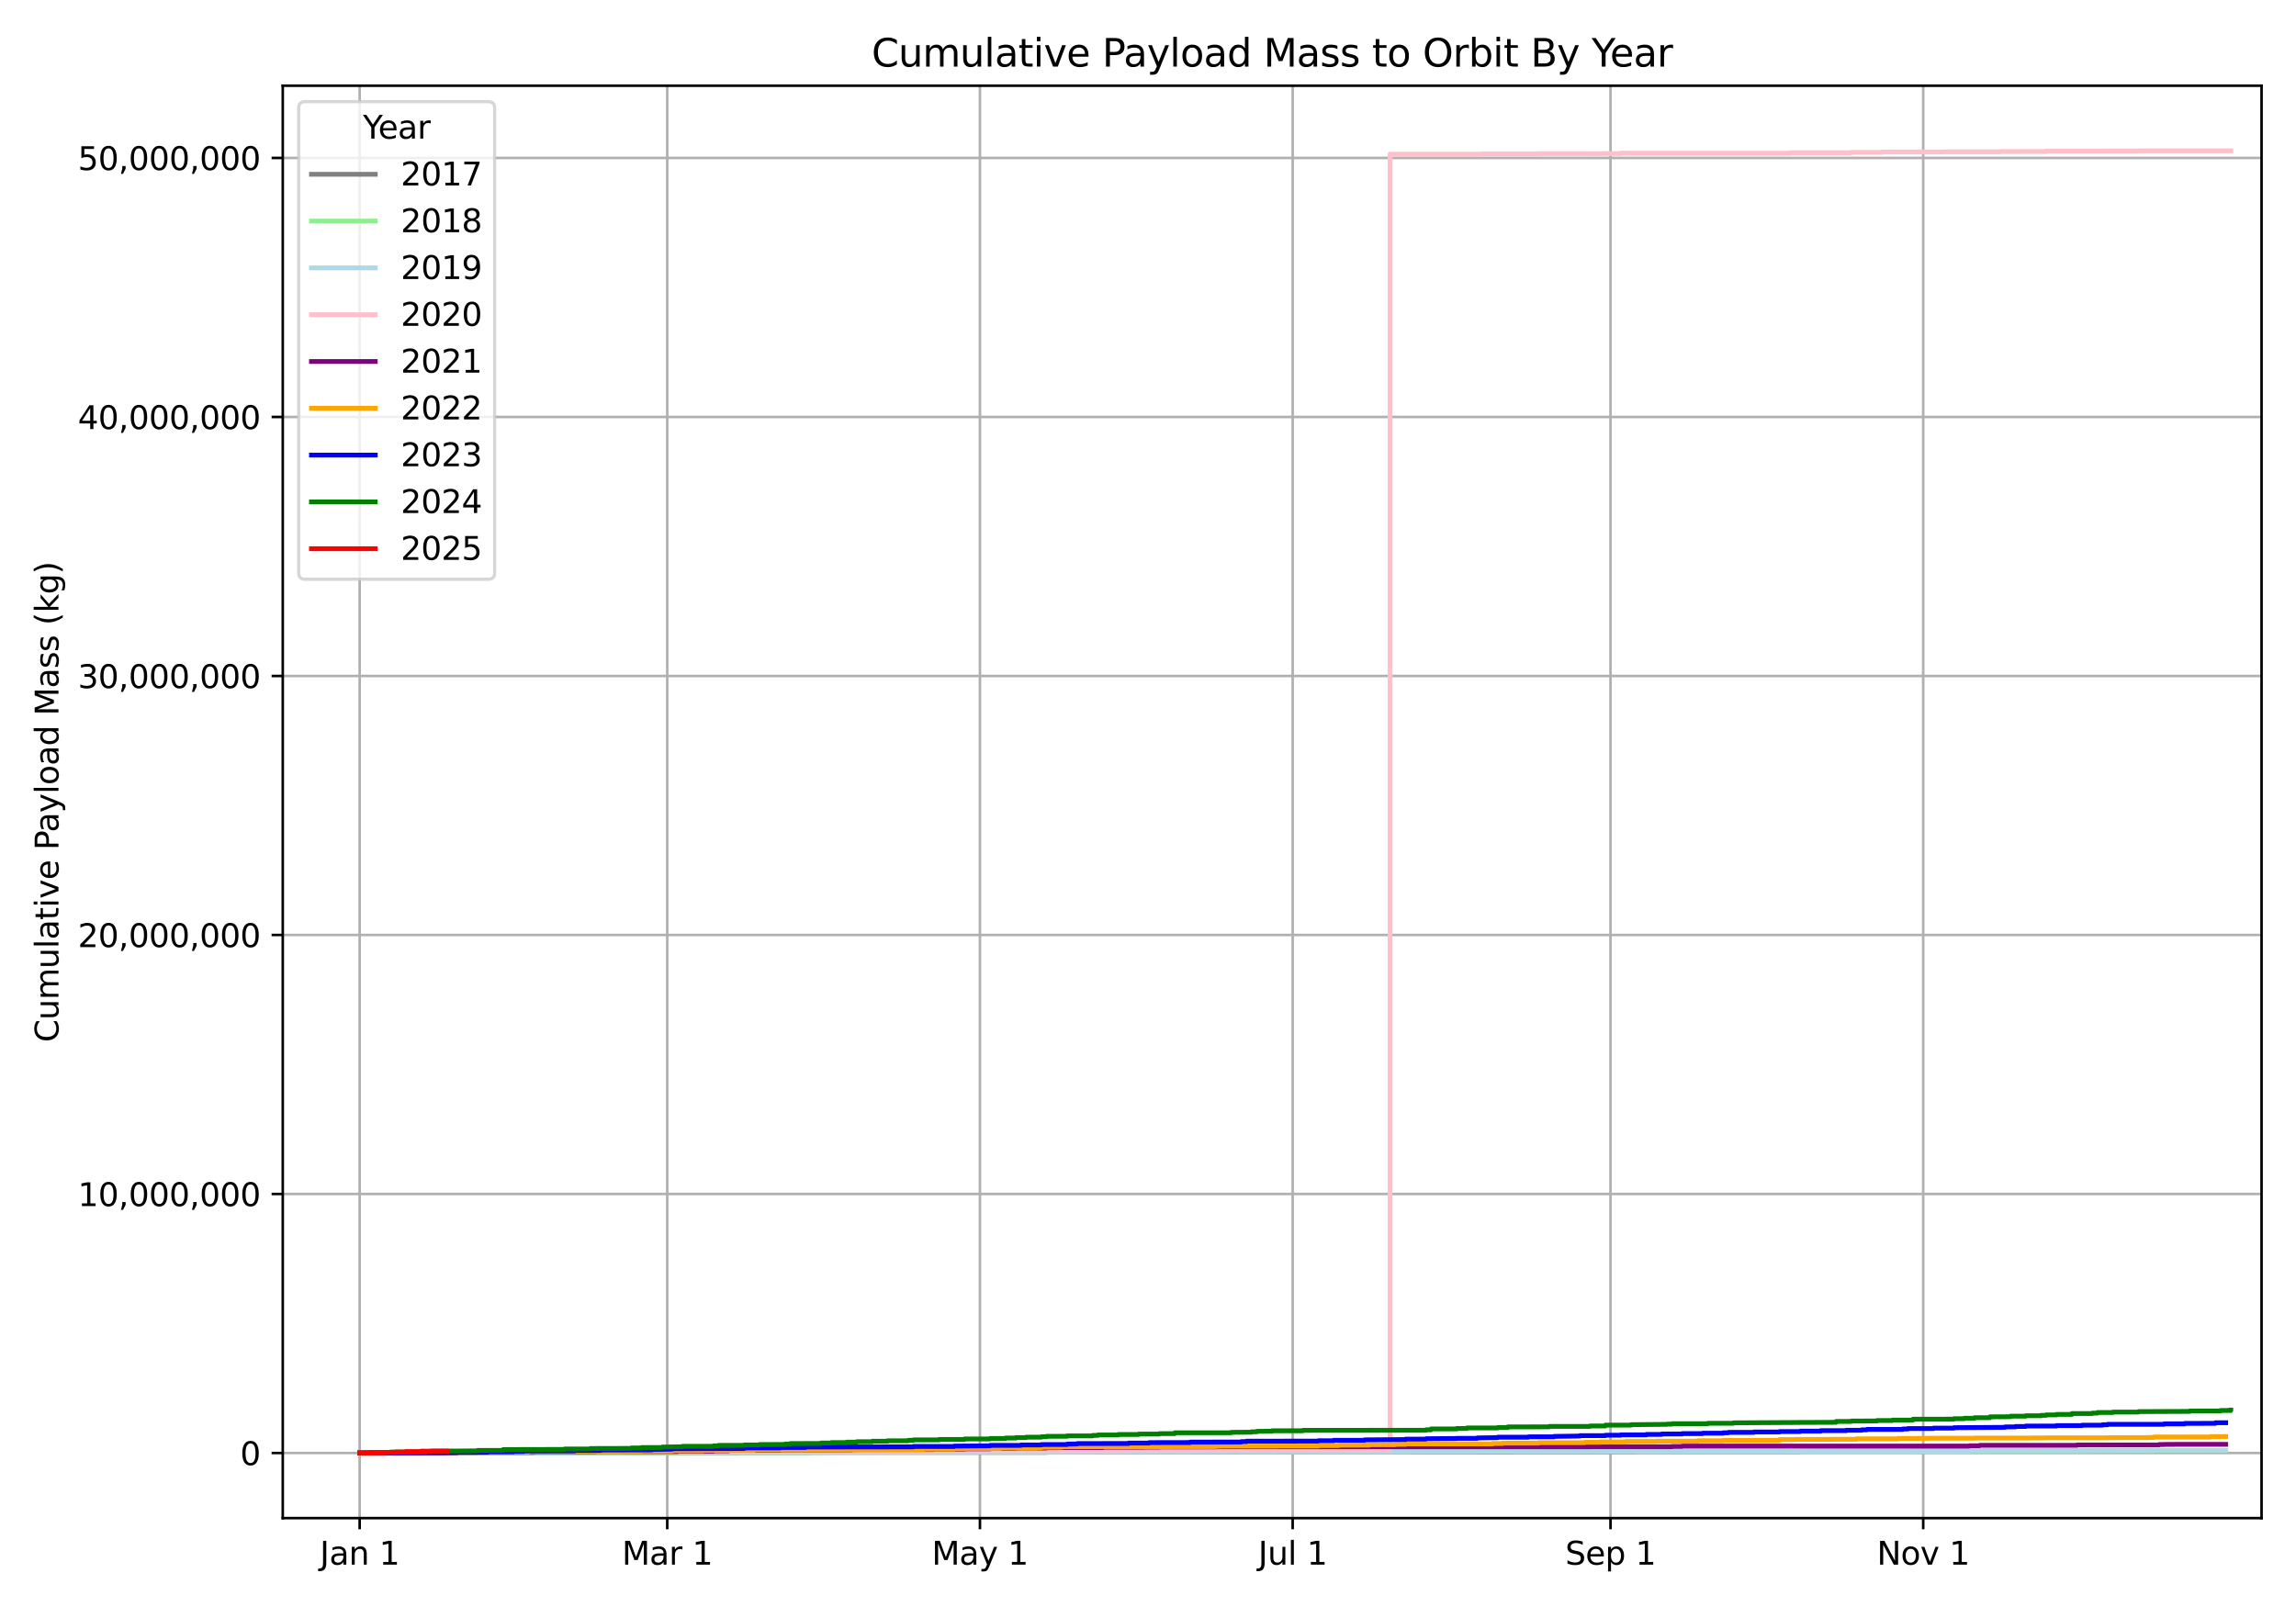<?xml version="1.0" encoding="utf-8" standalone="no"?>
<!DOCTYPE svg PUBLIC "-//W3C//DTD SVG 1.1//EN"
  "http://www.w3.org/Graphics/SVG/1.1/DTD/svg11.dtd">
<svg xmlns:xlink="http://www.w3.org/1999/xlink" width="720pt" height="504pt" viewBox="0 0 720 504" xmlns="http://www.w3.org/2000/svg" version="1.1">
 <defs>
  <style type="text/css">*{stroke-linejoin: round; stroke-linecap: butt}</style>
 </defs>
 <g id="figure_1">
  <g id="patch_1">
   <path d="M 0 504 
L 720 504 
L 720 0 
L 0 0 
z
" style="fill: #ffffff"/>
  </g>
  <g id="axes_1">
   <g id="patch_2">
    <path d="M 88.67 476.12 
L 709.2 476.12 
L 709.2 26.88 
L 88.67 26.88 
z
" style="fill: #ffffff"/>
   </g>
   <g id="matplotlib.axis_1">
    <g id="xtick_1">
     <g id="line2d_1">
      <path d="M 112.784 476.12 
L 112.784 26.88 
" clip-path="url(#pcc437123fd)" style="fill: none; stroke: #b0b0b0; stroke-width: 0.8; stroke-linecap: square"/>
     </g>
     <g id="line2d_2">
      <defs>
       <path id="mcfdc46dfb6" d="M 0 0 
L 0 3.5 
" style="stroke: #000000; stroke-width: 0.8"/>
      </defs>
      <g>
       <use xlink:href="#mcfdc46dfb6" x="112.784" y="476.12" style="stroke: #000000; stroke-width: 0.8"/>
      </g>
     </g>
     <g id="text_1">
      <!-- Jan 1 -->
      <g transform="translate(100.306 490.718) scale(0.1 -0.1)">
       <defs>
        <path id="DejaVuSans-4a" d="M 628 4666 
L 1259 4666 
L 1259 325 
Q 1259 -519 939 -900 
Q 619 -1281 -91 -1281 
L -331 -1281 
L -331 -750 
L -134 -750 
Q 284 -750 456 -515 
Q 628 -281 628 325 
L 628 4666 
z
" transform="scale(0.016)"/>
        <path id="DejaVuSans-61" d="M 2194 1759 
Q 1497 1759 1228 1600 
Q 959 1441 959 1056 
Q 959 750 1161 570 
Q 1363 391 1709 391 
Q 2188 391 2477 730 
Q 2766 1069 2766 1631 
L 2766 1759 
L 2194 1759 
z
M 3341 1997 
L 3341 0 
L 2766 0 
L 2766 531 
Q 2569 213 2275 61 
Q 1981 -91 1556 -91 
Q 1019 -91 701 211 
Q 384 513 384 1019 
Q 384 1609 779 1909 
Q 1175 2209 1959 2209 
L 2766 2209 
L 2766 2266 
Q 2766 2663 2505 2880 
Q 2244 3097 1772 3097 
Q 1472 3097 1187 3025 
Q 903 2953 641 2809 
L 641 3341 
Q 956 3463 1253 3523 
Q 1550 3584 1831 3584 
Q 2591 3584 2966 3190 
Q 3341 2797 3341 1997 
z
" transform="scale(0.016)"/>
        <path id="DejaVuSans-6e" d="M 3513 2113 
L 3513 0 
L 2938 0 
L 2938 2094 
Q 2938 2591 2744 2837 
Q 2550 3084 2163 3084 
Q 1697 3084 1428 2787 
Q 1159 2491 1159 1978 
L 1159 0 
L 581 0 
L 581 3500 
L 1159 3500 
L 1159 2956 
Q 1366 3272 1645 3428 
Q 1925 3584 2291 3584 
Q 2894 3584 3203 3211 
Q 3513 2838 3513 2113 
z
" transform="scale(0.016)"/>
        <path id="DejaVuSans-20" transform="scale(0.016)"/>
        <path id="DejaVuSans-31" d="M 794 531 
L 1825 531 
L 1825 4091 
L 703 3866 
L 703 4441 
L 1819 4666 
L 2450 4666 
L 2450 531 
L 3481 531 
L 3481 0 
L 794 0 
L 794 531 
z
" transform="scale(0.016)"/>
       </defs>
       <use xlink:href="#DejaVuSans-4a"/>
       <use xlink:href="#DejaVuSans-61" x="29.492"/>
       <use xlink:href="#DejaVuSans-6e" x="90.771"/>
       <use xlink:href="#DejaVuSans-20" x="154.15"/>
       <use xlink:href="#DejaVuSans-31" x="185.938"/>
      </g>
     </g>
    </g>
    <g id="xtick_2">
     <g id="line2d_3">
      <path d="M 209.239 476.12 
L 209.239 26.88 
" clip-path="url(#pcc437123fd)" style="fill: none; stroke: #b0b0b0; stroke-width: 0.8; stroke-linecap: square"/>
     </g>
     <g id="line2d_4">
      <g>
       <use xlink:href="#mcfdc46dfb6" x="209.239" y="476.12" style="stroke: #000000; stroke-width: 0.8"/>
      </g>
     </g>
     <g id="text_2">
      <!-- Mar 1 -->
      <g transform="translate(195.035 490.718) scale(0.1 -0.1)">
       <defs>
        <path id="DejaVuSans-4d" d="M 628 4666 
L 1569 4666 
L 2759 1491 
L 3956 4666 
L 4897 4666 
L 4897 0 
L 4281 0 
L 4281 4097 
L 3078 897 
L 2444 897 
L 1241 4097 
L 1241 0 
L 628 0 
L 628 4666 
z
" transform="scale(0.016)"/>
        <path id="DejaVuSans-72" d="M 2631 2963 
Q 2534 3019 2420 3045 
Q 2306 3072 2169 3072 
Q 1681 3072 1420 2755 
Q 1159 2438 1159 1844 
L 1159 0 
L 581 0 
L 581 3500 
L 1159 3500 
L 1159 2956 
Q 1341 3275 1631 3429 
Q 1922 3584 2338 3584 
Q 2397 3584 2469 3576 
Q 2541 3569 2628 3553 
L 2631 2963 
z
" transform="scale(0.016)"/>
       </defs>
       <use xlink:href="#DejaVuSans-4d"/>
       <use xlink:href="#DejaVuSans-61" x="86.279"/>
       <use xlink:href="#DejaVuSans-72" x="147.559"/>
       <use xlink:href="#DejaVuSans-20" x="188.672"/>
       <use xlink:href="#DejaVuSans-31" x="220.459"/>
      </g>
     </g>
    </g>
    <g id="xtick_3">
     <g id="line2d_5">
      <path d="M 307.302 476.12 
L 307.302 26.88 
" clip-path="url(#pcc437123fd)" style="fill: none; stroke: #b0b0b0; stroke-width: 0.8; stroke-linecap: square"/>
     </g>
     <g id="line2d_6">
      <g>
       <use xlink:href="#mcfdc46dfb6" x="307.302" y="476.12" style="stroke: #000000; stroke-width: 0.8"/>
      </g>
     </g>
     <g id="text_3">
      <!-- May 1 -->
      <g transform="translate(292.195 490.718) scale(0.1 -0.1)">
       <defs>
        <path id="DejaVuSans-79" d="M 2059 -325 
Q 1816 -950 1584 -1140 
Q 1353 -1331 966 -1331 
L 506 -1331 
L 506 -850 
L 844 -850 
Q 1081 -850 1212 -737 
Q 1344 -625 1503 -206 
L 1606 56 
L 191 3500 
L 800 3500 
L 1894 763 
L 2988 3500 
L 3597 3500 
L 2059 -325 
z
" transform="scale(0.016)"/>
       </defs>
       <use xlink:href="#DejaVuSans-4d"/>
       <use xlink:href="#DejaVuSans-61" x="86.279"/>
       <use xlink:href="#DejaVuSans-79" x="147.559"/>
       <use xlink:href="#DejaVuSans-20" x="206.738"/>
       <use xlink:href="#DejaVuSans-31" x="238.525"/>
      </g>
     </g>
    </g>
    <g id="xtick_4">
     <g id="line2d_7">
      <path d="M 405.365 476.12 
L 405.365 26.88 
" clip-path="url(#pcc437123fd)" style="fill: none; stroke: #b0b0b0; stroke-width: 0.8; stroke-linecap: square"/>
     </g>
     <g id="line2d_8">
      <g>
       <use xlink:href="#mcfdc46dfb6" x="405.365" y="476.12" style="stroke: #000000; stroke-width: 0.8"/>
      </g>
     </g>
     <g id="text_4">
      <!-- Jul 1 -->
      <g transform="translate(394.562 490.718) scale(0.1 -0.1)">
       <defs>
        <path id="DejaVuSans-75" d="M 544 1381 
L 544 3500 
L 1119 3500 
L 1119 1403 
Q 1119 906 1312 657 
Q 1506 409 1894 409 
Q 2359 409 2629 706 
Q 2900 1003 2900 1516 
L 2900 3500 
L 3475 3500 
L 3475 0 
L 2900 0 
L 2900 538 
Q 2691 219 2414 64 
Q 2138 -91 1772 -91 
Q 1169 -91 856 284 
Q 544 659 544 1381 
z
M 1991 3584 
L 1991 3584 
z
" transform="scale(0.016)"/>
        <path id="DejaVuSans-6c" d="M 603 4863 
L 1178 4863 
L 1178 0 
L 603 0 
L 603 4863 
z
" transform="scale(0.016)"/>
       </defs>
       <use xlink:href="#DejaVuSans-4a"/>
       <use xlink:href="#DejaVuSans-75" x="29.492"/>
       <use xlink:href="#DejaVuSans-6c" x="92.871"/>
       <use xlink:href="#DejaVuSans-20" x="120.654"/>
       <use xlink:href="#DejaVuSans-31" x="152.441"/>
      </g>
     </g>
    </g>
    <g id="xtick_5">
     <g id="line2d_9">
      <path d="M 505.036 476.12 
L 505.036 26.88 
" clip-path="url(#pcc437123fd)" style="fill: none; stroke: #b0b0b0; stroke-width: 0.8; stroke-linecap: square"/>
     </g>
     <g id="line2d_10">
      <g>
       <use xlink:href="#mcfdc46dfb6" x="505.036" y="476.12" style="stroke: #000000; stroke-width: 0.8"/>
      </g>
     </g>
     <g id="text_5">
      <!-- Sep 1 -->
      <g transform="translate(490.841 490.718) scale(0.1 -0.1)">
       <defs>
        <path id="DejaVuSans-53" d="M 3425 4513 
L 3425 3897 
Q 3066 4069 2747 4153 
Q 2428 4238 2131 4238 
Q 1616 4238 1336 4038 
Q 1056 3838 1056 3469 
Q 1056 3159 1242 3001 
Q 1428 2844 1947 2747 
L 2328 2669 
Q 3034 2534 3370 2195 
Q 3706 1856 3706 1288 
Q 3706 609 3251 259 
Q 2797 -91 1919 -91 
Q 1588 -91 1214 -16 
Q 841 59 441 206 
L 441 856 
Q 825 641 1194 531 
Q 1563 422 1919 422 
Q 2459 422 2753 634 
Q 3047 847 3047 1241 
Q 3047 1584 2836 1778 
Q 2625 1972 2144 2069 
L 1759 2144 
Q 1053 2284 737 2584 
Q 422 2884 422 3419 
Q 422 4038 858 4394 
Q 1294 4750 2059 4750 
Q 2388 4750 2728 4690 
Q 3069 4631 3425 4513 
z
" transform="scale(0.016)"/>
        <path id="DejaVuSans-65" d="M 3597 1894 
L 3597 1613 
L 953 1613 
Q 991 1019 1311 708 
Q 1631 397 2203 397 
Q 2534 397 2845 478 
Q 3156 559 3463 722 
L 3463 178 
Q 3153 47 2828 -22 
Q 2503 -91 2169 -91 
Q 1331 -91 842 396 
Q 353 884 353 1716 
Q 353 2575 817 3079 
Q 1281 3584 2069 3584 
Q 2775 3584 3186 3129 
Q 3597 2675 3597 1894 
z
M 3022 2063 
Q 3016 2534 2758 2815 
Q 2500 3097 2075 3097 
Q 1594 3097 1305 2825 
Q 1016 2553 972 2059 
L 3022 2063 
z
" transform="scale(0.016)"/>
        <path id="DejaVuSans-70" d="M 1159 525 
L 1159 -1331 
L 581 -1331 
L 581 3500 
L 1159 3500 
L 1159 2969 
Q 1341 3281 1617 3432 
Q 1894 3584 2278 3584 
Q 2916 3584 3314 3078 
Q 3713 2572 3713 1747 
Q 3713 922 3314 415 
Q 2916 -91 2278 -91 
Q 1894 -91 1617 61 
Q 1341 213 1159 525 
z
M 3116 1747 
Q 3116 2381 2855 2742 
Q 2594 3103 2138 3103 
Q 1681 3103 1420 2742 
Q 1159 2381 1159 1747 
Q 1159 1113 1420 752 
Q 1681 391 2138 391 
Q 2594 391 2855 752 
Q 3116 1113 3116 1747 
z
" transform="scale(0.016)"/>
       </defs>
       <use xlink:href="#DejaVuSans-53"/>
       <use xlink:href="#DejaVuSans-65" x="63.477"/>
       <use xlink:href="#DejaVuSans-70" x="125"/>
       <use xlink:href="#DejaVuSans-20" x="188.477"/>
       <use xlink:href="#DejaVuSans-31" x="220.264"/>
      </g>
     </g>
    </g>
    <g id="xtick_6">
     <g id="line2d_11">
      <path d="M 603.099 476.12 
L 603.099 26.88 
" clip-path="url(#pcc437123fd)" style="fill: none; stroke: #b0b0b0; stroke-width: 0.8; stroke-linecap: square"/>
     </g>
     <g id="line2d_12">
      <g>
       <use xlink:href="#mcfdc46dfb6" x="603.099" y="476.12" style="stroke: #000000; stroke-width: 0.8"/>
      </g>
     </g>
     <g id="text_6">
      <!-- Nov 1 -->
      <g transform="translate(588.569 490.718) scale(0.1 -0.1)">
       <defs>
        <path id="DejaVuSans-4e" d="M 628 4666 
L 1478 4666 
L 3547 763 
L 3547 4666 
L 4159 4666 
L 4159 0 
L 3309 0 
L 1241 3903 
L 1241 0 
L 628 0 
L 628 4666 
z
" transform="scale(0.016)"/>
        <path id="DejaVuSans-6f" d="M 1959 3097 
Q 1497 3097 1228 2736 
Q 959 2375 959 1747 
Q 959 1119 1226 758 
Q 1494 397 1959 397 
Q 2419 397 2687 759 
Q 2956 1122 2956 1747 
Q 2956 2369 2687 2733 
Q 2419 3097 1959 3097 
z
M 1959 3584 
Q 2709 3584 3137 3096 
Q 3566 2609 3566 1747 
Q 3566 888 3137 398 
Q 2709 -91 1959 -91 
Q 1206 -91 779 398 
Q 353 888 353 1747 
Q 353 2609 779 3096 
Q 1206 3584 1959 3584 
z
" transform="scale(0.016)"/>
        <path id="DejaVuSans-76" d="M 191 3500 
L 800 3500 
L 1894 563 
L 2988 3500 
L 3597 3500 
L 2284 0 
L 1503 0 
L 191 3500 
z
" transform="scale(0.016)"/>
       </defs>
       <use xlink:href="#DejaVuSans-4e"/>
       <use xlink:href="#DejaVuSans-6f" x="74.805"/>
       <use xlink:href="#DejaVuSans-76" x="135.986"/>
       <use xlink:href="#DejaVuSans-20" x="195.166"/>
       <use xlink:href="#DejaVuSans-31" x="226.953"/>
      </g>
     </g>
    </g>
   </g>
   <g id="matplotlib.axis_2">
    <g id="ytick_1">
     <g id="line2d_13">
      <path d="M 88.67 455.7 
L 709.2 455.7 
" clip-path="url(#pcc437123fd)" style="fill: none; stroke: #b0b0b0; stroke-width: 0.8; stroke-linecap: square"/>
     </g>
     <g id="line2d_14">
      <defs>
       <path id="mc1affab769" d="M 0 0 
L -3.5 0 
" style="stroke: #000000; stroke-width: 0.8"/>
      </defs>
      <g>
       <use xlink:href="#mc1affab769" x="88.67" y="455.7" style="stroke: #000000; stroke-width: 0.8"/>
      </g>
     </g>
     <g id="text_7">
      <!-- 0 -->
      <g transform="translate(75.308 459.499) scale(0.1 -0.1)">
       <defs>
        <path id="DejaVuSans-30" d="M 2034 4250 
Q 1547 4250 1301 3770 
Q 1056 3291 1056 2328 
Q 1056 1369 1301 889 
Q 1547 409 2034 409 
Q 2525 409 2770 889 
Q 3016 1369 3016 2328 
Q 3016 3291 2770 3770 
Q 2525 4250 2034 4250 
z
M 2034 4750 
Q 2819 4750 3233 4129 
Q 3647 3509 3647 2328 
Q 3647 1150 3233 529 
Q 2819 -91 2034 -91 
Q 1250 -91 836 529 
Q 422 1150 422 2328 
Q 422 3509 836 4129 
Q 1250 4750 2034 4750 
z
" transform="scale(0.016)"/>
       </defs>
       <use xlink:href="#DejaVuSans-30"/>
      </g>
     </g>
    </g>
    <g id="ytick_2">
     <g id="line2d_15">
      <path d="M 88.67 374.467 
L 709.2 374.467 
" clip-path="url(#pcc437123fd)" style="fill: none; stroke: #b0b0b0; stroke-width: 0.8; stroke-linecap: square"/>
     </g>
     <g id="line2d_16">
      <g>
       <use xlink:href="#mc1affab769" x="88.67" y="374.467" style="stroke: #000000; stroke-width: 0.8"/>
      </g>
     </g>
     <g id="text_8">
      <!-- 10,000,000 -->
      <g transform="translate(24.414 378.267) scale(0.1 -0.1)">
       <defs>
        <path id="DejaVuSans-2c" d="M 750 794 
L 1409 794 
L 1409 256 
L 897 -744 
L 494 -744 
L 750 256 
L 750 794 
z
" transform="scale(0.016)"/>
       </defs>
       <use xlink:href="#DejaVuSans-31"/>
       <use xlink:href="#DejaVuSans-30" x="63.623"/>
       <use xlink:href="#DejaVuSans-2c" x="127.246"/>
       <use xlink:href="#DejaVuSans-30" x="159.033"/>
       <use xlink:href="#DejaVuSans-30" x="222.656"/>
       <use xlink:href="#DejaVuSans-30" x="286.279"/>
       <use xlink:href="#DejaVuSans-2c" x="349.902"/>
       <use xlink:href="#DejaVuSans-30" x="381.689"/>
       <use xlink:href="#DejaVuSans-30" x="445.312"/>
       <use xlink:href="#DejaVuSans-30" x="508.936"/>
      </g>
     </g>
    </g>
    <g id="ytick_3">
     <g id="line2d_17">
      <path d="M 88.67 293.235 
L 709.2 293.235 
" clip-path="url(#pcc437123fd)" style="fill: none; stroke: #b0b0b0; stroke-width: 0.8; stroke-linecap: square"/>
     </g>
     <g id="line2d_18">
      <g>
       <use xlink:href="#mc1affab769" x="88.67" y="293.235" style="stroke: #000000; stroke-width: 0.8"/>
      </g>
     </g>
     <g id="text_9">
      <!-- 20,000,000 -->
      <g transform="translate(24.414 297.034) scale(0.1 -0.1)">
       <defs>
        <path id="DejaVuSans-32" d="M 1228 531 
L 3431 531 
L 3431 0 
L 469 0 
L 469 531 
Q 828 903 1448 1529 
Q 2069 2156 2228 2338 
Q 2531 2678 2651 2914 
Q 2772 3150 2772 3378 
Q 2772 3750 2511 3984 
Q 2250 4219 1831 4219 
Q 1534 4219 1204 4116 
Q 875 4013 500 3803 
L 500 4441 
Q 881 4594 1212 4672 
Q 1544 4750 1819 4750 
Q 2544 4750 2975 4387 
Q 3406 4025 3406 3419 
Q 3406 3131 3298 2873 
Q 3191 2616 2906 2266 
Q 2828 2175 2409 1742 
Q 1991 1309 1228 531 
z
" transform="scale(0.016)"/>
       </defs>
       <use xlink:href="#DejaVuSans-32"/>
       <use xlink:href="#DejaVuSans-30" x="63.623"/>
       <use xlink:href="#DejaVuSans-2c" x="127.246"/>
       <use xlink:href="#DejaVuSans-30" x="159.033"/>
       <use xlink:href="#DejaVuSans-30" x="222.656"/>
       <use xlink:href="#DejaVuSans-30" x="286.279"/>
       <use xlink:href="#DejaVuSans-2c" x="349.902"/>
       <use xlink:href="#DejaVuSans-30" x="381.689"/>
       <use xlink:href="#DejaVuSans-30" x="445.312"/>
       <use xlink:href="#DejaVuSans-30" x="508.936"/>
      </g>
     </g>
    </g>
    <g id="ytick_4">
     <g id="line2d_19">
      <path d="M 88.67 212.002 
L 709.2 212.002 
" clip-path="url(#pcc437123fd)" style="fill: none; stroke: #b0b0b0; stroke-width: 0.8; stroke-linecap: square"/>
     </g>
     <g id="line2d_20">
      <g>
       <use xlink:href="#mc1affab769" x="88.67" y="212.002" style="stroke: #000000; stroke-width: 0.8"/>
      </g>
     </g>
     <g id="text_10">
      <!-- 30,000,000 -->
      <g transform="translate(24.414 215.802) scale(0.1 -0.1)">
       <defs>
        <path id="DejaVuSans-33" d="M 2597 2516 
Q 3050 2419 3304 2112 
Q 3559 1806 3559 1356 
Q 3559 666 3084 287 
Q 2609 -91 1734 -91 
Q 1441 -91 1130 -33 
Q 819 25 488 141 
L 488 750 
Q 750 597 1062 519 
Q 1375 441 1716 441 
Q 2309 441 2620 675 
Q 2931 909 2931 1356 
Q 2931 1769 2642 2001 
Q 2353 2234 1838 2234 
L 1294 2234 
L 1294 2753 
L 1863 2753 
Q 2328 2753 2575 2939 
Q 2822 3125 2822 3475 
Q 2822 3834 2567 4026 
Q 2313 4219 1838 4219 
Q 1578 4219 1281 4162 
Q 984 4106 628 3988 
L 628 4550 
Q 988 4650 1302 4700 
Q 1616 4750 1894 4750 
Q 2613 4750 3031 4423 
Q 3450 4097 3450 3541 
Q 3450 3153 3228 2886 
Q 3006 2619 2597 2516 
z
" transform="scale(0.016)"/>
       </defs>
       <use xlink:href="#DejaVuSans-33"/>
       <use xlink:href="#DejaVuSans-30" x="63.623"/>
       <use xlink:href="#DejaVuSans-2c" x="127.246"/>
       <use xlink:href="#DejaVuSans-30" x="159.033"/>
       <use xlink:href="#DejaVuSans-30" x="222.656"/>
       <use xlink:href="#DejaVuSans-30" x="286.279"/>
       <use xlink:href="#DejaVuSans-2c" x="349.902"/>
       <use xlink:href="#DejaVuSans-30" x="381.689"/>
       <use xlink:href="#DejaVuSans-30" x="445.312"/>
       <use xlink:href="#DejaVuSans-30" x="508.936"/>
      </g>
     </g>
    </g>
    <g id="ytick_5">
     <g id="line2d_21">
      <path d="M 88.67 130.77 
L 709.2 130.77 
" clip-path="url(#pcc437123fd)" style="fill: none; stroke: #b0b0b0; stroke-width: 0.8; stroke-linecap: square"/>
     </g>
     <g id="line2d_22">
      <g>
       <use xlink:href="#mc1affab769" x="88.67" y="130.77" style="stroke: #000000; stroke-width: 0.8"/>
      </g>
     </g>
     <g id="text_11">
      <!-- 40,000,000 -->
      <g transform="translate(24.414 134.569) scale(0.1 -0.1)">
       <defs>
        <path id="DejaVuSans-34" d="M 2419 4116 
L 825 1625 
L 2419 1625 
L 2419 4116 
z
M 2253 4666 
L 3047 4666 
L 3047 1625 
L 3713 1625 
L 3713 1100 
L 3047 1100 
L 3047 0 
L 2419 0 
L 2419 1100 
L 313 1100 
L 313 1709 
L 2253 4666 
z
" transform="scale(0.016)"/>
       </defs>
       <use xlink:href="#DejaVuSans-34"/>
       <use xlink:href="#DejaVuSans-30" x="63.623"/>
       <use xlink:href="#DejaVuSans-2c" x="127.246"/>
       <use xlink:href="#DejaVuSans-30" x="159.033"/>
       <use xlink:href="#DejaVuSans-30" x="222.656"/>
       <use xlink:href="#DejaVuSans-30" x="286.279"/>
       <use xlink:href="#DejaVuSans-2c" x="349.902"/>
       <use xlink:href="#DejaVuSans-30" x="381.689"/>
       <use xlink:href="#DejaVuSans-30" x="445.312"/>
       <use xlink:href="#DejaVuSans-30" x="508.936"/>
      </g>
     </g>
    </g>
    <g id="ytick_6">
     <g id="line2d_23">
      <path d="M 88.67 49.537 
L 709.2 49.537 
" clip-path="url(#pcc437123fd)" style="fill: none; stroke: #b0b0b0; stroke-width: 0.8; stroke-linecap: square"/>
     </g>
     <g id="line2d_24">
      <g>
       <use xlink:href="#mc1affab769" x="88.67" y="49.537" style="stroke: #000000; stroke-width: 0.8"/>
      </g>
     </g>
     <g id="text_12">
      <!-- 50,000,000 -->
      <g transform="translate(24.414 53.336) scale(0.1 -0.1)">
       <defs>
        <path id="DejaVuSans-35" d="M 691 4666 
L 3169 4666 
L 3169 4134 
L 1269 4134 
L 1269 2991 
Q 1406 3038 1543 3061 
Q 1681 3084 1819 3084 
Q 2600 3084 3056 2656 
Q 3513 2228 3513 1497 
Q 3513 744 3044 326 
Q 2575 -91 1722 -91 
Q 1428 -91 1123 -41 
Q 819 9 494 109 
L 494 744 
Q 775 591 1075 516 
Q 1375 441 1709 441 
Q 2250 441 2565 725 
Q 2881 1009 2881 1497 
Q 2881 1984 2565 2268 
Q 2250 2553 1709 2553 
Q 1456 2553 1204 2497 
Q 953 2441 691 2322 
L 691 4666 
z
" transform="scale(0.016)"/>
       </defs>
       <use xlink:href="#DejaVuSans-35"/>
       <use xlink:href="#DejaVuSans-30" x="63.623"/>
       <use xlink:href="#DejaVuSans-2c" x="127.246"/>
       <use xlink:href="#DejaVuSans-30" x="159.033"/>
       <use xlink:href="#DejaVuSans-30" x="222.656"/>
       <use xlink:href="#DejaVuSans-30" x="286.279"/>
       <use xlink:href="#DejaVuSans-2c" x="349.902"/>
       <use xlink:href="#DejaVuSans-30" x="381.689"/>
       <use xlink:href="#DejaVuSans-30" x="445.312"/>
       <use xlink:href="#DejaVuSans-30" x="508.936"/>
      </g>
     </g>
    </g>
    <g id="text_13">
     <!-- Cumulative Payload Mass (kg) -->
     <g transform="translate(18.334 326.863) rotate(-90) scale(0.1 -0.1)">
      <defs>
       <path id="DejaVuSans-43" d="M 4122 4306 
L 4122 3641 
Q 3803 3938 3442 4084 
Q 3081 4231 2675 4231 
Q 1875 4231 1450 3742 
Q 1025 3253 1025 2328 
Q 1025 1406 1450 917 
Q 1875 428 2675 428 
Q 3081 428 3442 575 
Q 3803 722 4122 1019 
L 4122 359 
Q 3791 134 3420 21 
Q 3050 -91 2638 -91 
Q 1578 -91 968 557 
Q 359 1206 359 2328 
Q 359 3453 968 4101 
Q 1578 4750 2638 4750 
Q 3056 4750 3426 4639 
Q 3797 4528 4122 4306 
z
" transform="scale(0.016)"/>
       <path id="DejaVuSans-6d" d="M 3328 2828 
Q 3544 3216 3844 3400 
Q 4144 3584 4550 3584 
Q 5097 3584 5394 3201 
Q 5691 2819 5691 2113 
L 5691 0 
L 5113 0 
L 5113 2094 
Q 5113 2597 4934 2840 
Q 4756 3084 4391 3084 
Q 3944 3084 3684 2787 
Q 3425 2491 3425 1978 
L 3425 0 
L 2847 0 
L 2847 2094 
Q 2847 2600 2669 2842 
Q 2491 3084 2119 3084 
Q 1678 3084 1418 2786 
Q 1159 2488 1159 1978 
L 1159 0 
L 581 0 
L 581 3500 
L 1159 3500 
L 1159 2956 
Q 1356 3278 1631 3431 
Q 1906 3584 2284 3584 
Q 2666 3584 2933 3390 
Q 3200 3197 3328 2828 
z
" transform="scale(0.016)"/>
       <path id="DejaVuSans-74" d="M 1172 4494 
L 1172 3500 
L 2356 3500 
L 2356 3053 
L 1172 3053 
L 1172 1153 
Q 1172 725 1289 603 
Q 1406 481 1766 481 
L 2356 481 
L 2356 0 
L 1766 0 
Q 1100 0 847 248 
Q 594 497 594 1153 
L 594 3053 
L 172 3053 
L 172 3500 
L 594 3500 
L 594 4494 
L 1172 4494 
z
" transform="scale(0.016)"/>
       <path id="DejaVuSans-69" d="M 603 3500 
L 1178 3500 
L 1178 0 
L 603 0 
L 603 3500 
z
M 603 4863 
L 1178 4863 
L 1178 4134 
L 603 4134 
L 603 4863 
z
" transform="scale(0.016)"/>
       <path id="DejaVuSans-50" d="M 1259 4147 
L 1259 2394 
L 2053 2394 
Q 2494 2394 2734 2622 
Q 2975 2850 2975 3272 
Q 2975 3691 2734 3919 
Q 2494 4147 2053 4147 
L 1259 4147 
z
M 628 4666 
L 2053 4666 
Q 2838 4666 3239 4311 
Q 3641 3956 3641 3272 
Q 3641 2581 3239 2228 
Q 2838 1875 2053 1875 
L 1259 1875 
L 1259 0 
L 628 0 
L 628 4666 
z
" transform="scale(0.016)"/>
       <path id="DejaVuSans-64" d="M 2906 2969 
L 2906 4863 
L 3481 4863 
L 3481 0 
L 2906 0 
L 2906 525 
Q 2725 213 2448 61 
Q 2172 -91 1784 -91 
Q 1150 -91 751 415 
Q 353 922 353 1747 
Q 353 2572 751 3078 
Q 1150 3584 1784 3584 
Q 2172 3584 2448 3432 
Q 2725 3281 2906 2969 
z
M 947 1747 
Q 947 1113 1208 752 
Q 1469 391 1925 391 
Q 2381 391 2643 752 
Q 2906 1113 2906 1747 
Q 2906 2381 2643 2742 
Q 2381 3103 1925 3103 
Q 1469 3103 1208 2742 
Q 947 2381 947 1747 
z
" transform="scale(0.016)"/>
       <path id="DejaVuSans-73" d="M 2834 3397 
L 2834 2853 
Q 2591 2978 2328 3040 
Q 2066 3103 1784 3103 
Q 1356 3103 1142 2972 
Q 928 2841 928 2578 
Q 928 2378 1081 2264 
Q 1234 2150 1697 2047 
L 1894 2003 
Q 2506 1872 2764 1633 
Q 3022 1394 3022 966 
Q 3022 478 2636 193 
Q 2250 -91 1575 -91 
Q 1294 -91 989 -36 
Q 684 19 347 128 
L 347 722 
Q 666 556 975 473 
Q 1284 391 1588 391 
Q 1994 391 2212 530 
Q 2431 669 2431 922 
Q 2431 1156 2273 1281 
Q 2116 1406 1581 1522 
L 1381 1569 
Q 847 1681 609 1914 
Q 372 2147 372 2553 
Q 372 3047 722 3315 
Q 1072 3584 1716 3584 
Q 2034 3584 2315 3537 
Q 2597 3491 2834 3397 
z
" transform="scale(0.016)"/>
       <path id="DejaVuSans-28" d="M 1984 4856 
Q 1566 4138 1362 3434 
Q 1159 2731 1159 2009 
Q 1159 1288 1364 580 
Q 1569 -128 1984 -844 
L 1484 -844 
Q 1016 -109 783 600 
Q 550 1309 550 2009 
Q 550 2706 781 3412 
Q 1013 4119 1484 4856 
L 1984 4856 
z
" transform="scale(0.016)"/>
       <path id="DejaVuSans-6b" d="M 581 4863 
L 1159 4863 
L 1159 1991 
L 2875 3500 
L 3609 3500 
L 1753 1863 
L 3688 0 
L 2938 0 
L 1159 1709 
L 1159 0 
L 581 0 
L 581 4863 
z
" transform="scale(0.016)"/>
       <path id="DejaVuSans-67" d="M 2906 1791 
Q 2906 2416 2648 2759 
Q 2391 3103 1925 3103 
Q 1463 3103 1205 2759 
Q 947 2416 947 1791 
Q 947 1169 1205 825 
Q 1463 481 1925 481 
Q 2391 481 2648 825 
Q 2906 1169 2906 1791 
z
M 3481 434 
Q 3481 -459 3084 -895 
Q 2688 -1331 1869 -1331 
Q 1566 -1331 1297 -1286 
Q 1028 -1241 775 -1147 
L 775 -588 
Q 1028 -725 1275 -790 
Q 1522 -856 1778 -856 
Q 2344 -856 2625 -561 
Q 2906 -266 2906 331 
L 2906 616 
Q 2728 306 2450 153 
Q 2172 0 1784 0 
Q 1141 0 747 490 
Q 353 981 353 1791 
Q 353 2603 747 3093 
Q 1141 3584 1784 3584 
Q 2172 3584 2450 3431 
Q 2728 3278 2906 2969 
L 2906 3500 
L 3481 3500 
L 3481 434 
z
" transform="scale(0.016)"/>
       <path id="DejaVuSans-29" d="M 513 4856 
L 1013 4856 
Q 1481 4119 1714 3412 
Q 1947 2706 1947 2009 
Q 1947 1309 1714 600 
Q 1481 -109 1013 -844 
L 513 -844 
Q 928 -128 1133 580 
Q 1338 1288 1338 2009 
Q 1338 2731 1133 3434 
Q 928 4138 513 4856 
z
" transform="scale(0.016)"/>
      </defs>
      <use xlink:href="#DejaVuSans-43"/>
      <use xlink:href="#DejaVuSans-75" x="69.824"/>
      <use xlink:href="#DejaVuSans-6d" x="133.203"/>
      <use xlink:href="#DejaVuSans-75" x="230.615"/>
      <use xlink:href="#DejaVuSans-6c" x="293.994"/>
      <use xlink:href="#DejaVuSans-61" x="321.777"/>
      <use xlink:href="#DejaVuSans-74" x="383.057"/>
      <use xlink:href="#DejaVuSans-69" x="422.266"/>
      <use xlink:href="#DejaVuSans-76" x="450.049"/>
      <use xlink:href="#DejaVuSans-65" x="509.229"/>
      <use xlink:href="#DejaVuSans-20" x="570.752"/>
      <use xlink:href="#DejaVuSans-50" x="602.539"/>
      <use xlink:href="#DejaVuSans-61" x="658.342"/>
      <use xlink:href="#DejaVuSans-79" x="719.621"/>
      <use xlink:href="#DejaVuSans-6c" x="778.801"/>
      <use xlink:href="#DejaVuSans-6f" x="806.584"/>
      <use xlink:href="#DejaVuSans-61" x="867.766"/>
      <use xlink:href="#DejaVuSans-64" x="929.045"/>
      <use xlink:href="#DejaVuSans-20" x="992.521"/>
      <use xlink:href="#DejaVuSans-4d" x="1024.309"/>
      <use xlink:href="#DejaVuSans-61" x="1110.588"/>
      <use xlink:href="#DejaVuSans-73" x="1171.867"/>
      <use xlink:href="#DejaVuSans-73" x="1223.967"/>
      <use xlink:href="#DejaVuSans-20" x="1276.066"/>
      <use xlink:href="#DejaVuSans-28" x="1307.854"/>
      <use xlink:href="#DejaVuSans-6b" x="1346.867"/>
      <use xlink:href="#DejaVuSans-67" x="1404.777"/>
      <use xlink:href="#DejaVuSans-29" x="1468.254"/>
     </g>
    </g>
   </g>
   <g id="line2d_25">
    <path d="M 112.784 455.7 
L 133.683 455.7 
L 133.683 455.622 
L 191.556 455.622 
L 191.556 455.602 
L 231.746 455.602 
L 231.746 455.556 
L 254.252 455.556 
L 254.252 455.513 
L 305.695 455.513 
L 305.695 455.513 
L 328.201 455.513 
L 328.201 455.464 
L 358.745 455.464 
L 358.745 455.442 
L 390.897 455.442 
L 390.897 455.412 
L 394.112 455.412 
L 394.112 455.334 
L 410.188 455.334 
L 410.188 455.279 
L 474.492 455.279 
L 474.492 455.252 
L 490.568 455.252 
L 490.568 455.248 
L 513.074 455.248 
L 513.074 455.208 
L 564.517 455.208 
L 564.517 455.13 
L 567.732 455.13 
L 567.732 455.086 
L 598.276 455.086 
L 598.276 455.058 
L 672.225 455.058 
L 672.225 455.04 
L 685.086 455.04 
L 685.086 454.962 
L 697.947 454.962 
L 697.947 454.962 
" clip-path="url(#pcc437123fd)" style="fill: none; stroke: #808080; stroke-width: 1.5; stroke-linecap: square"/>
   </g>
   <g id="line2d_26">
    <path d="M 112.784 455.7 
L 124.037 455.7 
L 124.037 455.7 
L 161.012 455.7 
L 161.012 455.666 
L 170.657 455.666 
L 170.657 455.655 
L 196.379 455.655 
L 196.379 455.638 
L 215.67 455.638 
L 215.67 455.589 
L 254.252 455.589 
L 254.252 455.511 
L 259.075 455.511 
L 259.075 455.489 
L 284.796 455.489 
L 284.796 455.486 
L 321.771 455.486 
L 321.771 455.457 
L 339.454 455.457 
L 339.454 455.404 
L 360.353 455.404 
L 360.353 455.361 
L 400.543 455.361 
L 400.543 455.339 
L 437.517 455.339 
L 437.517 455.281 
L 442.34 455.281 
L 442.34 455.203 
L 463.239 455.203 
L 463.239 455.156 
L 517.897 455.156 
L 517.897 455.099 
L 562.909 455.099 
L 562.909 455.074 
L 623.998 455.074 
L 623.998 455.031 
L 652.934 455.031 
L 652.934 454.999 
L 656.15 454.999 
L 656.15 454.979 
L 685.086 454.979 
L 685.086 454.943 
L 697.947 454.943 
L 697.947 454.943 
" clip-path="url(#pcc437123fd)" style="fill: none; stroke: #90ee90; stroke-width: 1.5; stroke-linecap: square"/>
   </g>
   <g id="line2d_27">
    <path d="M 112.784 455.7 
L 128.86 455.7 
L 128.86 455.622 
L 196.379 455.622 
L 196.379 455.583 
L 209.239 455.583 
L 209.239 455.485 
L 273.543 455.485 
L 273.543 455.432 
L 310.518 455.432 
L 310.518 455.412 
L 342.669 455.412 
L 342.669 455.301 
L 373.214 455.301 
L 373.214 455.267 
L 394.112 455.267 
L 394.112 455.237 
L 442.34 455.237 
L 442.34 455.219 
L 461.631 455.219 
L 461.631 455.166 
L 617.567 455.166 
L 617.567 455.039 
L 656.15 455.039 
L 656.15 455.018 
L 675.441 455.018 
L 675.441 454.961 
L 697.947 454.961 
L 697.947 454.961 
" clip-path="url(#pcc437123fd)" style="fill: none; stroke: #add8e6; stroke-width: 1.5; stroke-linecap: square"/>
   </g>
   <g id="line2d_28">
    <path d="M 112.784 455.7 
L 122.429 455.7 
L 122.429 455.573 
L 141.72 455.573 
L 141.72 455.475 
L 157.796 455.475 
L 157.796 455.349 
L 188.341 455.349 
L 188.341 455.222 
L 218.885 455.222 
L 218.885 455.206 
L 236.568 455.206 
L 236.568 455.079 
L 292.834 455.079 
L 292.834 454.952 
L 353.922 454.952 
L 353.922 454.851 
L 361.96 454.851 
L 361.96 454.724 
L 376.429 454.724 
L 376.429 454.599 
L 403.758 454.599 
L 403.758 454.564 
L 435.91 454.564 
L 435.91 48.352 
L 464.846 48.352 
L 464.846 48.231 
L 482.53 48.231 
L 482.53 48.186 
L 501.821 48.186 
L 501.821 48.161 
L 508.251 48.161 
L 508.251 48.034 
L 561.302 48.034 
L 561.302 47.907 
L 580.593 47.907 
L 580.593 47.781 
L 590.238 47.781 
L 590.238 47.654 
L 609.529 47.654 
L 609.529 47.619 
L 627.213 47.619 
L 627.213 47.517 
L 635.251 47.517 
L 635.251 47.508 
L 641.681 47.508 
L 641.681 47.381 
L 659.365 47.381 
L 659.365 47.357 
L 670.618 47.357 
L 670.618 47.3 
L 680.263 47.3 
L 680.263 47.3 
L 699.554 47.3 
L 699.554 47.3 
" clip-path="url(#pcc437123fd)" style="fill: none; stroke: #ffc0cb; stroke-width: 1.5; stroke-linecap: square"/>
   </g>
   <g id="line2d_29">
    <path d="M 112.784 455.7 
L 124.037 455.7 
L 124.037 455.672 
L 143.328 455.672 
L 143.328 455.545 
L 149.758 455.545 
L 149.758 455.504 
L 167.442 455.504 
L 167.442 455.378 
L 186.733 455.378 
L 186.733 455.251 
L 212.454 455.251 
L 212.454 455.124 
L 223.708 455.124 
L 223.708 454.997 
L 228.53 454.997 
L 228.53 454.871 
L 244.606 454.871 
L 244.606 454.744 
L 267.113 454.744 
L 267.113 454.617 
L 292.834 454.617 
L 292.834 454.512 
L 302.48 454.512 
L 302.48 454.385 
L 310.518 454.385 
L 310.518 454.258 
L 318.555 454.258 
L 318.555 454.131 
L 328.201 454.131 
L 328.201 454.006 
L 345.885 454.006 
L 345.885 453.879 
L 358.745 453.879 
L 358.745 453.852 
L 363.568 453.852 
L 363.568 453.795 
L 381.252 453.795 
L 381.252 453.76 
L 402.15 453.76 
L 402.15 453.76 
L 498.606 453.76 
L 498.606 453.742 
L 524.327 453.742 
L 524.327 453.635 
L 527.542 453.635 
L 527.542 453.533 
L 617.567 453.533 
L 617.567 453.427 
L 620.783 453.427 
L 620.783 453.3 
L 638.466 453.3 
L 638.466 453.295 
L 651.327 453.295 
L 651.327 453.177 
L 662.58 453.177 
L 662.58 453.175 
L 677.048 453.175 
L 677.048 453.048 
L 678.656 453.048 
L 678.656 453.012 
L 681.871 453.012 
L 681.871 452.987 
L 697.947 452.987 
L 697.947 452.987 
" clip-path="url(#pcc437123fd)" style="fill: none; stroke: #800080; stroke-width: 1.5; stroke-linecap: square"/>
   </g>
   <g id="line2d_30">
    <path d="M 112.784 455.7 
L 120.822 455.7 
L 120.822 455.582 
L 132.075 455.582 
L 132.075 455.582 
L 141.72 455.582 
L 141.72 455.464 
L 161.012 455.464 
L 161.012 455.447 
L 164.227 455.447 
L 164.227 455.447 
L 165.834 455.447 
L 165.834 455.329 
L 194.771 455.329 
L 194.771 455.218 
L 201.201 455.218 
L 201.201 455.098 
L 210.847 455.098 
L 210.847 454.986 
L 220.492 454.986 
L 220.492 454.87 
L 236.568 454.87 
L 236.568 454.738 
L 257.467 454.738 
L 257.467 454.738 
L 268.72 454.738 
L 268.72 454.633 
L 283.188 454.633 
L 283.188 454.633 
L 289.619 454.633 
L 289.619 454.501 
L 299.264 454.501 
L 299.264 454.395 
L 302.48 454.395 
L 302.48 454.263 
L 313.733 454.263 
L 313.733 454.131 
L 324.986 454.131 
L 324.986 453.999 
L 326.593 453.999 
L 326.593 453.867 
L 333.024 453.867 
L 333.024 453.735 
L 344.277 453.735 
L 344.277 453.735 
L 366.783 453.735 
L 366.783 453.702 
L 381.252 453.702 
L 381.252 453.57 
L 382.859 453.57 
L 382.859 453.537 
L 384.467 453.537 
L 384.467 453.532 
L 400.543 453.532 
L 400.543 453.503 
L 413.403 453.503 
L 413.403 453.371 
L 419.834 453.371 
L 419.834 453.257 
L 426.264 453.257 
L 426.264 453.235 
L 429.479 453.235 
L 429.479 453.103 
L 437.517 453.103 
L 437.517 452.989 
L 440.732 452.989 
L 440.732 452.857 
L 458.416 452.857 
L 458.416 452.851 
L 468.061 452.851 
L 468.061 452.721 
L 471.277 452.721 
L 471.277 452.607 
L 482.53 452.607 
L 482.53 452.475 
L 496.998 452.475 
L 496.998 452.339 
L 501.821 452.339 
L 501.821 452.224 
L 509.859 452.224 
L 509.859 452.094 
L 519.504 452.094 
L 519.504 451.997 
L 532.365 451.997 
L 532.365 451.861 
L 540.403 451.861 
L 540.403 451.73 
L 558.086 451.73 
L 558.086 451.625 
L 558.086 451.625 
L 558.086 451.494 
L 562.909 451.494 
L 562.909 451.434 
L 574.162 451.434 
L 574.162 451.398 
L 582.2 451.398 
L 582.2 451.262 
L 595.061 451.262 
L 595.061 451.129 
L 601.491 451.129 
L 601.491 451.098 
L 604.707 451.098 
L 604.707 451.062 
L 619.175 451.062 
L 619.175 451.008 
L 636.858 451.008 
L 636.858 450.963 
L 641.681 450.963 
L 641.681 450.935 
L 660.972 450.935 
L 660.972 450.886 
L 665.795 450.886 
L 665.795 450.878 
L 673.833 450.878 
L 673.833 450.86 
L 673.833 450.86 
L 673.833 450.827 
L 675.441 450.827 
L 675.441 450.691 
L 693.124 450.691 
L 693.124 450.555 
L 696.339 450.555 
L 696.339 450.552 
L 697.947 450.552 
L 697.947 450.552 
" clip-path="url(#pcc437123fd)" style="fill: none; stroke: #ffa500; stroke-width: 1.5; stroke-linecap: square"/>
   </g>
   <g id="line2d_31">
    <path d="M 112.784 455.7 
L 140.113 455.621 
L 140.113 455.585 
L 141.72 455.585 
L 141.72 455.464 
L 152.974 455.464 
L 152.974 455.322 
L 161.012 455.322 
L 161.012 455.199 
L 164.227 455.199 
L 164.227 455.065 
L 180.303 455.031 
L 180.303 454.892 
L 188.341 454.892 
L 188.341 454.763 
L 204.417 454.719 
L 204.417 454.594 
L 210.847 454.489 
L 210.847 454.36 
L 233.353 454.288 
L 233.353 454.099 
L 244.606 454.099 
L 244.606 453.958 
L 252.644 453.958 
L 252.644 453.816 
L 286.404 453.771 
L 286.404 453.647 
L 299.264 453.647 
L 299.264 453.532 
L 310.518 453.447 
L 310.518 453.306 
L 320.163 453.306 
L 320.163 453.176 
L 326.593 453.176 
L 326.593 453.035 
L 334.631 453.035 
L 334.631 452.904 
L 337.847 452.851 
L 337.847 452.745 
L 353.922 452.709 
L 353.922 452.575 
L 360.353 452.575 
L 360.353 452.445 
L 373.214 452.418 
L 373.214 452.284 
L 373.214 452.284 
L 389.289 452.247 
L 389.289 452.129 
L 390.897 452.129 
L 390.897 451.988 
L 413.403 451.971 
L 413.403 451.85 
L 418.226 451.85 
L 418.226 451.719 
L 427.872 451.719 
L 427.872 451.583 
L 440.732 451.486 
L 440.732 451.355 
L 447.163 451.355 
L 447.163 451.224 
L 456.808 451.149 
L 456.808 451.108 
L 463.239 451.108 
L 463.239 450.977 
L 469.669 450.88 
L 469.669 450.749 
L 479.315 450.749 
L 479.315 450.618 
L 487.352 450.618 
L 487.352 450.494 
L 495.39 450.388 
L 495.39 450.258 
L 503.428 450.258 
L 503.428 450.127 
L 508.251 450.127 
L 508.251 450.003 
L 516.289 450.003 
L 516.289 449.872 
L 521.112 449.872 
L 521.112 449.748 
L 527.542 449.748 
L 527.542 449.617 
L 533.973 449.617 
L 533.973 449.486 
L 540.403 449.486 
L 540.403 449.355 
L 542.011 449.355 
L 542.011 449.231 
L 550.049 449.231 
L 550.049 449.1 
L 558.086 449.1 
L 558.086 448.969 
L 564.517 448.969 
L 564.517 448.845 
L 570.947 448.845 
L 570.947 448.824 
L 570.947 448.693 
L 578.985 448.693 
L 578.985 448.562 
L 583.808 448.562 
L 583.808 448.438 
L 585.416 448.438 
L 585.416 448.302 
L 596.669 448.302 
L 596.669 448.171 
L 598.276 448.171 
L 598.276 448.034 
L 606.314 448.034 
L 606.314 447.898 
L 612.745 447.898 
L 612.745 447.761 
L 628.82 447.651 
L 628.82 447.514 
L 632.036 447.514 
L 632.036 447.383 
L 635.251 447.383 
L 635.251 447.247 
L 644.896 447.247 
L 644.896 447.11 
L 652.934 447.104 
L 652.934 446.968 
L 659.365 446.968 
L 659.365 446.831 
L 660.972 446.831 
L 660.972 446.7 
L 678.656 446.7 
L 678.656 446.564 
L 685.086 446.564 
L 685.086 446.427 
L 694.732 446.398 
L 694.732 446.346 
L 694.732 446.21 
L 697.947 446.21 
L 697.947 446.21 
" clip-path="url(#pcc437123fd)" style="fill: none; stroke: #0000ff; stroke-width: 1.5; stroke-linecap: square"/>
   </g>
   <g id="line2d_32">
    <path d="M 112.784 455.7 
L 115.999 455.7 
L 115.999 455.549 
L 122.429 455.549 
L 122.429 455.41 
L 133.683 455.41 
L 133.683 455.274 
L 135.29 455.274 
L 135.29 455.135 
L 149.758 455.03 
L 149.758 454.894 
L 157.796 454.894 
L 157.796 454.62 
L 177.087 454.576 
L 177.087 454.44 
L 185.125 454.44 
L 185.125 454.424 
L 185.125 454.289 
L 197.986 454.256 
L 197.986 454.12 
L 201.201 454.12 
L 201.201 453.978 
L 207.632 453.978 
L 207.632 453.839 
L 214.062 453.734 
L 214.062 453.734 
L 214.062 453.595 
L 223.708 453.595 
L 223.708 453.456 
L 225.315 453.456 
L 225.315 453.317 
L 233.353 453.317 
L 233.353 453.178 
L 238.176 453.178 
L 238.176 453.046 
L 246.214 453.024 
L 246.214 452.885 
L 247.821 452.885 
L 247.821 452.746 
L 257.467 452.705 
L 257.467 452.566 
L 260.682 452.566 
L 260.682 452.431 
L 265.505 452.431 
L 265.505 452.292 
L 268.72 452.292 
L 268.72 452.155 
L 268.72 452.155 
L 273.543 452.155 
L 273.543 452.016 
L 278.366 452.007 
L 278.366 451.868 
L 284.796 451.868 
L 284.796 451.729 
L 286.404 451.729 
L 286.404 451.59 
L 294.442 451.59 
L 294.442 451.451 
L 302.48 451.451 
L 302.48 451.438 
L 302.48 451.299 
L 310.518 451.287 
L 310.518 451.148 
L 315.34 451.148 
L 315.34 451.009 
L 318.555 451.009 
L 318.555 450.87 
L 321.771 450.87 
L 321.771 450.738 
L 326.593 450.738 
L 326.593 450.599 
L 328.201 450.599 
L 328.201 450.466 
L 334.631 450.466 
L 334.631 450.328 
L 342.669 450.328 
L 342.669 450.189 
L 344.277 450.189 
L 344.277 450.05 
L 350.707 450.05 
L 350.707 449.892 
L 357.138 449.892 
L 357.138 449.753 
L 363.568 449.753 
L 363.568 449.62 
L 368.391 449.62 
L 368.391 449.352 
L 386.074 449.352 
L 386.074 449.22 
L 392.505 449.179 
L 392.505 449.044 
L 394.112 449.044 
L 394.112 448.911 
L 398.935 448.871 
L 398.935 448.732 
L 408.581 448.732 
L 408.581 448.599 
L 447.163 448.565 
L 447.163 448.426 
L 448.77 448.426 
L 448.77 448.153 
L 456.808 448.153 
L 456.808 448.014 
L 460.023 448.014 
L 460.023 447.844 
L 469.669 447.844 
L 469.669 447.71 
L 472.884 447.71 
L 472.884 447.651 
L 472.884 447.512 
L 485.745 447.5 
L 485.745 447.364 
L 498.606 447.364 
L 498.606 447.229 
L 503.428 447.229 
L 503.428 446.957 
L 511.466 446.957 
L 511.466 446.822 
L 522.719 446.716 
L 522.719 446.655 
L 524.327 446.655 
L 524.327 446.519 
L 535.58 446.506 
L 535.58 446.374 
L 543.618 446.374 
L 543.618 446.242 
L 562.909 446.136 
L 562.909 446.127 
L 575.77 446.078 
L 575.77 445.806 
L 580.593 445.806 
L 580.593 445.674 
L 588.631 445.65 
L 588.631 445.511 
L 593.453 445.511 
L 593.453 445.375 
L 599.884 445.375 
L 599.884 445.104 
L 612.745 445.082 
L 612.745 444.943 
L 615.96 444.943 
L 615.96 444.81 
L 619.175 444.81 
L 619.175 444.779 
L 619.175 444.637 
L 623.998 444.637 
L 623.998 444.362 
L 630.428 444.329 
L 630.428 444.159 
L 635.251 444.159 
L 635.251 444.017 
L 640.074 444.017 
L 640.074 443.884 
L 641.681 443.884 
L 641.681 443.745 
L 644.896 443.745 
L 644.896 443.603 
L 649.719 443.603 
L 649.719 443.33 
L 656.15 443.33 
L 656.15 443.188 
L 657.757 443.188 
L 657.757 442.999 
L 662.58 442.999 
L 662.58 442.86 
L 670.618 442.86 
L 670.618 442.724 
L 686.694 442.655 
L 686.694 442.521 
L 696.339 442.521 
L 696.339 442.372 
L 699.554 442.372 
L 699.554 442.372 
L 699.554 442.238 
L 699.554 442.238 
" clip-path="url(#pcc437123fd)" style="fill: none; stroke: #008000; stroke-width: 1.5; stroke-linecap: square"/>
   </g>
   <g id="line2d_33">
    <path d="M 112.784 455.7 
L 117.607 455.7 
L 117.607 455.659 
L 120.822 455.659 
L 120.822 455.517 
L 124.037 455.517 
L 124.037 455.383 
L 127.252 455.383 
L 127.252 455.383 
L 127.252 455.383 
L 127.252 455.249 
L 132.075 455.249 
L 132.075 455.115 
L 133.683 455.115 
L 133.683 455.115 
L 135.29 455.115 
L 135.29 455.095 
L 140.113 455.095 
L 140.113 455.095 
" clip-path="url(#pcc437123fd)" style="fill: none; stroke: #ff0000; stroke-width: 1.5; stroke-linecap: square"/>
   </g>
   <g id="patch_3">
    <path d="M 88.67 476.12 
L 88.67 26.88 
" style="fill: none; stroke: #000000; stroke-width: 0.8; stroke-linejoin: miter; stroke-linecap: square"/>
   </g>
   <g id="patch_4">
    <path d="M 709.2 476.12 
L 709.2 26.88 
" style="fill: none; stroke: #000000; stroke-width: 0.8; stroke-linejoin: miter; stroke-linecap: square"/>
   </g>
   <g id="patch_5">
    <path d="M 88.67 476.12 
L 709.2 476.12 
" style="fill: none; stroke: #000000; stroke-width: 0.8; stroke-linejoin: miter; stroke-linecap: square"/>
   </g>
   <g id="patch_6">
    <path d="M 88.67 26.88 
L 709.2 26.88 
" style="fill: none; stroke: #000000; stroke-width: 0.8; stroke-linejoin: miter; stroke-linecap: square"/>
   </g>
   <g id="text_14">
    <!-- Cumulative Payload Mass to Orbit By Year -->
    <g transform="translate(273.33 20.88) scale(0.12 -0.12)">
     <defs>
      <path id="DejaVuSans-4f" d="M 2522 4238 
Q 1834 4238 1429 3725 
Q 1025 3213 1025 2328 
Q 1025 1447 1429 934 
Q 1834 422 2522 422 
Q 3209 422 3611 934 
Q 4013 1447 4013 2328 
Q 4013 3213 3611 3725 
Q 3209 4238 2522 4238 
z
M 2522 4750 
Q 3503 4750 4090 4092 
Q 4678 3434 4678 2328 
Q 4678 1225 4090 567 
Q 3503 -91 2522 -91 
Q 1538 -91 948 565 
Q 359 1222 359 2328 
Q 359 3434 948 4092 
Q 1538 4750 2522 4750 
z
" transform="scale(0.016)"/>
      <path id="DejaVuSans-62" d="M 3116 1747 
Q 3116 2381 2855 2742 
Q 2594 3103 2138 3103 
Q 1681 3103 1420 2742 
Q 1159 2381 1159 1747 
Q 1159 1113 1420 752 
Q 1681 391 2138 391 
Q 2594 391 2855 752 
Q 3116 1113 3116 1747 
z
M 1159 2969 
Q 1341 3281 1617 3432 
Q 1894 3584 2278 3584 
Q 2916 3584 3314 3078 
Q 3713 2572 3713 1747 
Q 3713 922 3314 415 
Q 2916 -91 2278 -91 
Q 1894 -91 1617 61 
Q 1341 213 1159 525 
L 1159 0 
L 581 0 
L 581 4863 
L 1159 4863 
L 1159 2969 
z
" transform="scale(0.016)"/>
      <path id="DejaVuSans-42" d="M 1259 2228 
L 1259 519 
L 2272 519 
Q 2781 519 3026 730 
Q 3272 941 3272 1375 
Q 3272 1813 3026 2020 
Q 2781 2228 2272 2228 
L 1259 2228 
z
M 1259 4147 
L 1259 2741 
L 2194 2741 
Q 2656 2741 2882 2914 
Q 3109 3088 3109 3444 
Q 3109 3797 2882 3972 
Q 2656 4147 2194 4147 
L 1259 4147 
z
M 628 4666 
L 2241 4666 
Q 2963 4666 3353 4366 
Q 3744 4066 3744 3513 
Q 3744 3084 3544 2831 
Q 3344 2578 2956 2516 
Q 3422 2416 3680 2098 
Q 3938 1781 3938 1306 
Q 3938 681 3513 340 
Q 3088 0 2303 0 
L 628 0 
L 628 4666 
z
" transform="scale(0.016)"/>
      <path id="DejaVuSans-59" d="M -13 4666 
L 666 4666 
L 1959 2747 
L 3244 4666 
L 3922 4666 
L 2272 2222 
L 2272 0 
L 1638 0 
L 1638 2222 
L -13 4666 
z
" transform="scale(0.016)"/>
     </defs>
     <use xlink:href="#DejaVuSans-43"/>
     <use xlink:href="#DejaVuSans-75" x="69.824"/>
     <use xlink:href="#DejaVuSans-6d" x="133.203"/>
     <use xlink:href="#DejaVuSans-75" x="230.615"/>
     <use xlink:href="#DejaVuSans-6c" x="293.994"/>
     <use xlink:href="#DejaVuSans-61" x="321.777"/>
     <use xlink:href="#DejaVuSans-74" x="383.057"/>
     <use xlink:href="#DejaVuSans-69" x="422.266"/>
     <use xlink:href="#DejaVuSans-76" x="450.049"/>
     <use xlink:href="#DejaVuSans-65" x="509.229"/>
     <use xlink:href="#DejaVuSans-20" x="570.752"/>
     <use xlink:href="#DejaVuSans-50" x="602.539"/>
     <use xlink:href="#DejaVuSans-61" x="658.342"/>
     <use xlink:href="#DejaVuSans-79" x="719.621"/>
     <use xlink:href="#DejaVuSans-6c" x="778.801"/>
     <use xlink:href="#DejaVuSans-6f" x="806.584"/>
     <use xlink:href="#DejaVuSans-61" x="867.766"/>
     <use xlink:href="#DejaVuSans-64" x="929.045"/>
     <use xlink:href="#DejaVuSans-20" x="992.521"/>
     <use xlink:href="#DejaVuSans-4d" x="1024.309"/>
     <use xlink:href="#DejaVuSans-61" x="1110.588"/>
     <use xlink:href="#DejaVuSans-73" x="1171.867"/>
     <use xlink:href="#DejaVuSans-73" x="1223.967"/>
     <use xlink:href="#DejaVuSans-20" x="1276.066"/>
     <use xlink:href="#DejaVuSans-74" x="1307.854"/>
     <use xlink:href="#DejaVuSans-6f" x="1347.062"/>
     <use xlink:href="#DejaVuSans-20" x="1408.244"/>
     <use xlink:href="#DejaVuSans-4f" x="1440.031"/>
     <use xlink:href="#DejaVuSans-72" x="1518.742"/>
     <use xlink:href="#DejaVuSans-62" x="1559.855"/>
     <use xlink:href="#DejaVuSans-69" x="1623.332"/>
     <use xlink:href="#DejaVuSans-74" x="1651.115"/>
     <use xlink:href="#DejaVuSans-20" x="1690.324"/>
     <use xlink:href="#DejaVuSans-42" x="1722.111"/>
     <use xlink:href="#DejaVuSans-79" x="1790.715"/>
     <use xlink:href="#DejaVuSans-20" x="1849.895"/>
     <use xlink:href="#DejaVuSans-59" x="1881.682"/>
     <use xlink:href="#DejaVuSans-65" x="1929.516"/>
     <use xlink:href="#DejaVuSans-61" x="1991.039"/>
     <use xlink:href="#DejaVuSans-72" x="2052.318"/>
    </g>
   </g>
   <g id="legend_1">
    <g id="patch_7">
     <path d="M 95.67 181.661 
L 153.12 181.661 
Q 155.12 181.661 155.12 179.661 
L 155.12 33.88 
Q 155.12 31.88 153.12 31.88 
L 95.67 31.88 
Q 93.67 31.88 93.67 33.88 
L 93.67 179.661 
Q 93.67 181.661 95.67 181.661 
z
" style="fill: #ffffff; opacity: 0.8; stroke: #cccccc; stroke-linejoin: miter"/>
    </g>
    <g id="text_15">
     <!-- Year -->
     <g transform="translate(113.808 43.478) scale(0.1 -0.1)">
      <use xlink:href="#DejaVuSans-59"/>
      <use xlink:href="#DejaVuSans-65" x="47.834"/>
      <use xlink:href="#DejaVuSans-61" x="109.357"/>
      <use xlink:href="#DejaVuSans-72" x="170.637"/>
     </g>
    </g>
    <g id="line2d_34">
     <path d="M 97.67 54.657 
L 107.67 54.657 
L 107.67 54.657 
L 117.67 54.657 
L 117.67 54.657 
" style="fill: none; stroke: #808080; stroke-width: 1.5; stroke-linecap: square"/>
    </g>
    <g id="text_16">
     <!-- 2017 -->
     <g transform="translate(125.67 58.157) scale(0.1 -0.1)">
      <defs>
       <path id="DejaVuSans-37" d="M 525 4666 
L 3525 4666 
L 3525 4397 
L 1831 0 
L 1172 0 
L 2766 4134 
L 525 4134 
L 525 4666 
z
" transform="scale(0.016)"/>
      </defs>
      <use xlink:href="#DejaVuSans-32"/>
      <use xlink:href="#DejaVuSans-30" x="63.623"/>
      <use xlink:href="#DejaVuSans-31" x="127.246"/>
      <use xlink:href="#DejaVuSans-37" x="190.869"/>
     </g>
    </g>
    <g id="line2d_35">
     <path d="M 97.67 69.335 
L 107.67 69.335 
L 107.67 69.335 
L 117.67 69.335 
L 117.67 69.335 
" style="fill: none; stroke: #90ee90; stroke-width: 1.5; stroke-linecap: square"/>
    </g>
    <g id="text_17">
     <!-- 2018 -->
     <g transform="translate(125.67 72.835) scale(0.1 -0.1)">
      <defs>
       <path id="DejaVuSans-38" d="M 2034 2216 
Q 1584 2216 1326 1975 
Q 1069 1734 1069 1313 
Q 1069 891 1326 650 
Q 1584 409 2034 409 
Q 2484 409 2743 651 
Q 3003 894 3003 1313 
Q 3003 1734 2745 1975 
Q 2488 2216 2034 2216 
z
M 1403 2484 
Q 997 2584 770 2862 
Q 544 3141 544 3541 
Q 544 4100 942 4425 
Q 1341 4750 2034 4750 
Q 2731 4750 3128 4425 
Q 3525 4100 3525 3541 
Q 3525 3141 3298 2862 
Q 3072 2584 2669 2484 
Q 3125 2378 3379 2068 
Q 3634 1759 3634 1313 
Q 3634 634 3220 271 
Q 2806 -91 2034 -91 
Q 1263 -91 848 271 
Q 434 634 434 1313 
Q 434 1759 690 2068 
Q 947 2378 1403 2484 
z
M 1172 3481 
Q 1172 3119 1398 2916 
Q 1625 2713 2034 2713 
Q 2441 2713 2670 2916 
Q 2900 3119 2900 3481 
Q 2900 3844 2670 4047 
Q 2441 4250 2034 4250 
Q 1625 4250 1398 4047 
Q 1172 3844 1172 3481 
z
" transform="scale(0.016)"/>
      </defs>
      <use xlink:href="#DejaVuSans-32"/>
      <use xlink:href="#DejaVuSans-30" x="63.623"/>
      <use xlink:href="#DejaVuSans-31" x="127.246"/>
      <use xlink:href="#DejaVuSans-38" x="190.869"/>
     </g>
    </g>
    <g id="line2d_36">
     <path d="M 97.67 84.013 
L 107.67 84.013 
L 107.67 84.013 
L 117.67 84.013 
L 117.67 84.013 
" style="fill: none; stroke: #add8e6; stroke-width: 1.5; stroke-linecap: square"/>
    </g>
    <g id="text_18">
     <!-- 2019 -->
     <g transform="translate(125.67 87.513) scale(0.1 -0.1)">
      <defs>
       <path id="DejaVuSans-39" d="M 703 97 
L 703 672 
Q 941 559 1184 500 
Q 1428 441 1663 441 
Q 2288 441 2617 861 
Q 2947 1281 2994 2138 
Q 2813 1869 2534 1725 
Q 2256 1581 1919 1581 
Q 1219 1581 811 2004 
Q 403 2428 403 3163 
Q 403 3881 828 4315 
Q 1253 4750 1959 4750 
Q 2769 4750 3195 4129 
Q 3622 3509 3622 2328 
Q 3622 1225 3098 567 
Q 2575 -91 1691 -91 
Q 1453 -91 1209 -44 
Q 966 3 703 97 
z
M 1959 2075 
Q 2384 2075 2632 2365 
Q 2881 2656 2881 3163 
Q 2881 3666 2632 3958 
Q 2384 4250 1959 4250 
Q 1534 4250 1286 3958 
Q 1038 3666 1038 3163 
Q 1038 2656 1286 2365 
Q 1534 2075 1959 2075 
z
" transform="scale(0.016)"/>
      </defs>
      <use xlink:href="#DejaVuSans-32"/>
      <use xlink:href="#DejaVuSans-30" x="63.623"/>
      <use xlink:href="#DejaVuSans-31" x="127.246"/>
      <use xlink:href="#DejaVuSans-39" x="190.869"/>
     </g>
    </g>
    <g id="line2d_37">
     <path d="M 97.67 98.691 
L 107.67 98.691 
L 107.67 98.691 
L 117.67 98.691 
L 117.67 98.691 
" style="fill: none; stroke: #ffc0cb; stroke-width: 1.5; stroke-linecap: square"/>
    </g>
    <g id="text_19">
     <!-- 2020 -->
     <g transform="translate(125.67 102.191) scale(0.1 -0.1)">
      <use xlink:href="#DejaVuSans-32"/>
      <use xlink:href="#DejaVuSans-30" x="63.623"/>
      <use xlink:href="#DejaVuSans-32" x="127.246"/>
      <use xlink:href="#DejaVuSans-30" x="190.869"/>
     </g>
    </g>
    <g id="line2d_38">
     <path d="M 97.67 113.369 
L 107.67 113.369 
L 107.67 113.369 
L 117.67 113.369 
L 117.67 113.369 
" style="fill: none; stroke: #800080; stroke-width: 1.5; stroke-linecap: square"/>
    </g>
    <g id="text_20">
     <!-- 2021 -->
     <g transform="translate(125.67 116.869) scale(0.1 -0.1)">
      <use xlink:href="#DejaVuSans-32"/>
      <use xlink:href="#DejaVuSans-30" x="63.623"/>
      <use xlink:href="#DejaVuSans-32" x="127.246"/>
      <use xlink:href="#DejaVuSans-31" x="190.869"/>
     </g>
    </g>
    <g id="line2d_39">
     <path d="M 97.67 128.047 
L 107.67 128.047 
L 107.67 128.047 
L 117.67 128.047 
L 117.67 128.047 
" style="fill: none; stroke: #ffa500; stroke-width: 1.5; stroke-linecap: square"/>
    </g>
    <g id="text_21">
     <!-- 2022 -->
     <g transform="translate(125.67 131.547) scale(0.1 -0.1)">
      <use xlink:href="#DejaVuSans-32"/>
      <use xlink:href="#DejaVuSans-30" x="63.623"/>
      <use xlink:href="#DejaVuSans-32" x="127.246"/>
      <use xlink:href="#DejaVuSans-32" x="190.869"/>
     </g>
    </g>
    <g id="line2d_40">
     <path d="M 97.67 142.725 
L 107.67 142.725 
L 107.67 142.725 
L 117.67 142.725 
L 117.67 142.725 
" style="fill: none; stroke: #0000ff; stroke-width: 1.5; stroke-linecap: square"/>
    </g>
    <g id="text_22">
     <!-- 2023 -->
     <g transform="translate(125.67 146.225) scale(0.1 -0.1)">
      <use xlink:href="#DejaVuSans-32"/>
      <use xlink:href="#DejaVuSans-30" x="63.623"/>
      <use xlink:href="#DejaVuSans-32" x="127.246"/>
      <use xlink:href="#DejaVuSans-33" x="190.869"/>
     </g>
    </g>
    <g id="line2d_41">
     <path d="M 97.67 157.403 
L 107.67 157.403 
L 107.67 157.403 
L 117.67 157.403 
L 117.67 157.403 
" style="fill: none; stroke: #008000; stroke-width: 1.5; stroke-linecap: square"/>
    </g>
    <g id="text_23">
     <!-- 2024 -->
     <g transform="translate(125.67 160.903) scale(0.1 -0.1)">
      <use xlink:href="#DejaVuSans-32"/>
      <use xlink:href="#DejaVuSans-30" x="63.623"/>
      <use xlink:href="#DejaVuSans-32" x="127.246"/>
      <use xlink:href="#DejaVuSans-34" x="190.869"/>
     </g>
    </g>
    <g id="line2d_42">
     <path d="M 97.67 172.082 
L 107.67 172.082 
L 107.67 172.082 
L 117.67 172.082 
L 117.67 172.082 
" style="fill: none; stroke: #ff0000; stroke-width: 1.5; stroke-linecap: square"/>
    </g>
    <g id="text_24">
     <!-- 2025 -->
     <g transform="translate(125.67 175.582) scale(0.1 -0.1)">
      <use xlink:href="#DejaVuSans-32"/>
      <use xlink:href="#DejaVuSans-30" x="63.623"/>
      <use xlink:href="#DejaVuSans-32" x="127.246"/>
      <use xlink:href="#DejaVuSans-35" x="190.869"/>
     </g>
    </g>
   </g>
  </g>
 </g>
 <defs>
  <clipPath id="pcc437123fd">
   <rect x="88.67" y="26.88" width="620.53" height="449.24"/>
  </clipPath>
 </defs>
</svg>
